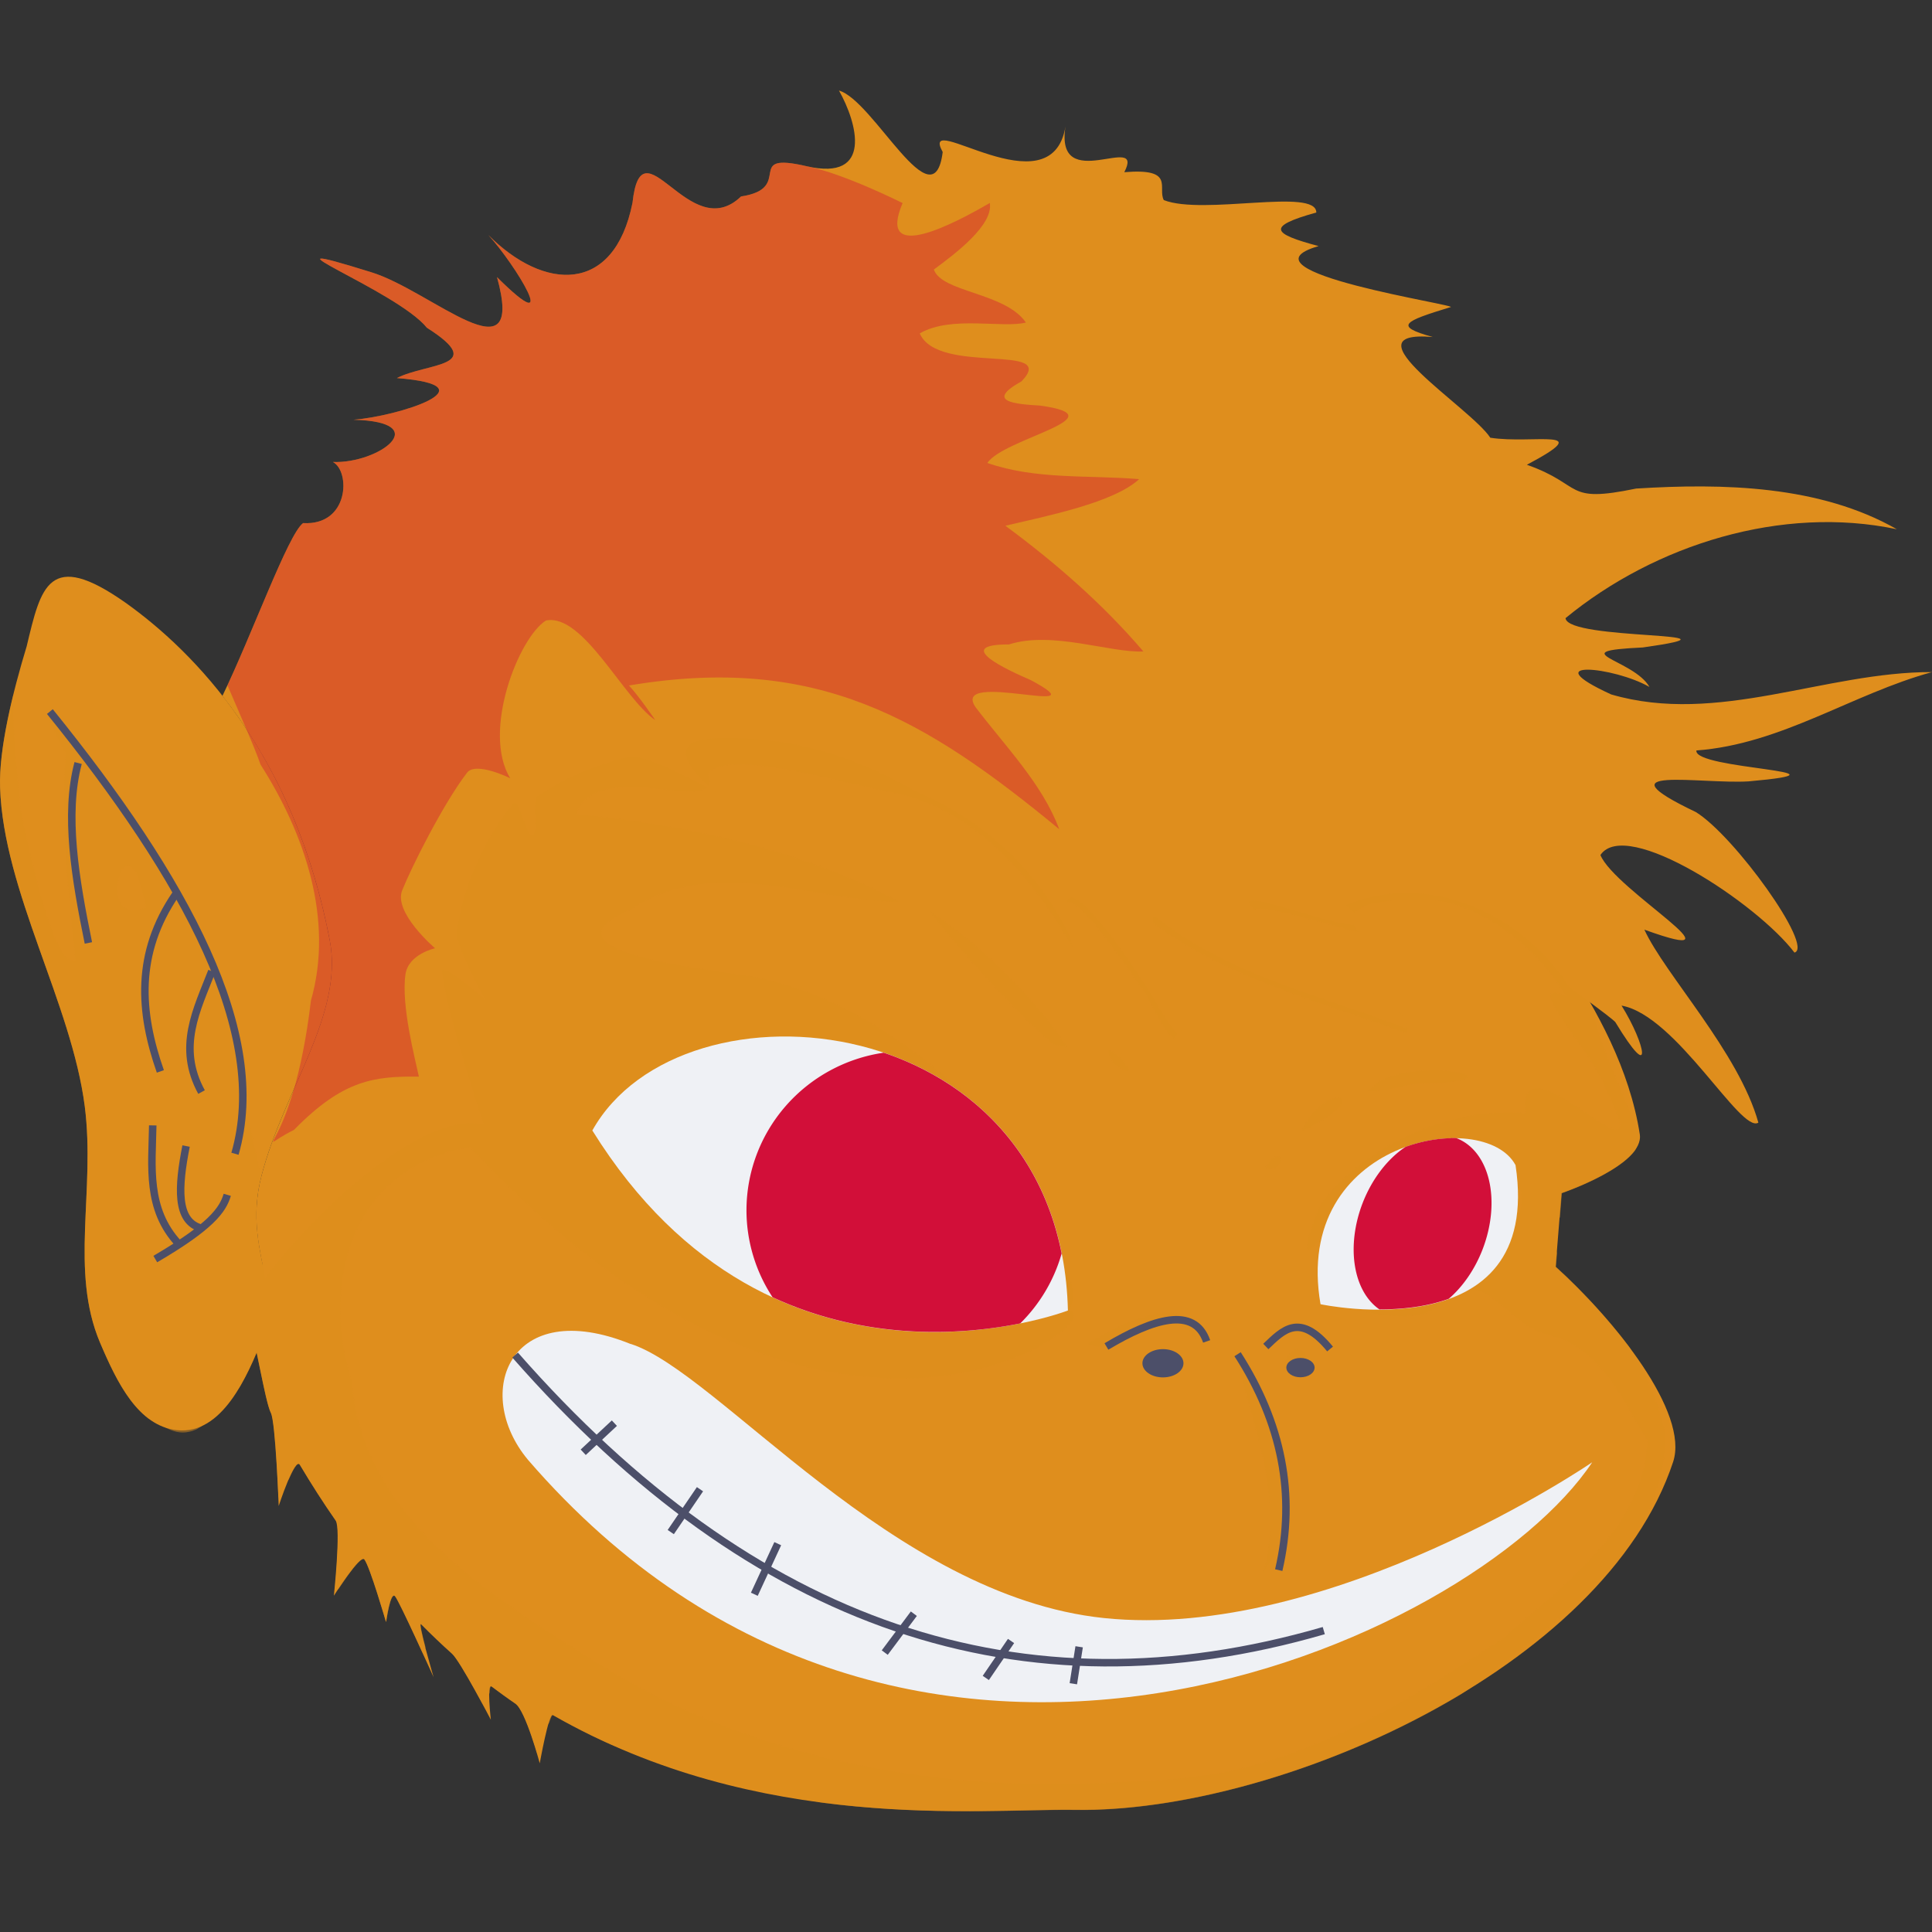 <svg xmlns="http://www.w3.org/2000/svg" width="16" height="16" version="1.1">
 <rect width="100%" height="100%" fill="#333333" stroke="none"/>
 <path style="fill:#df8e1d" d="m 4.214,5.137 8.25,2.216 c 0,0 0.953,0.973 1.116,2.041 0.039,0.254 -0.648,0.487 -0.648,0.487 l -0.049,0.61 c 0.488,0.44 1.108,1.208 0.973,1.616 -0.567,1.716 -3.274,2.907 -4.953,2.881 -0.795,-0.012 -2.609,0.198 -4.325,-0.785 -0.033,-0.019 -0.108,0.4 -0.108,0.4 0,0 -0.117,-0.436 -0.202,-0.494 -0.066,-0.045 -0.131,-0.093 -0.197,-0.142 -0.041,-0.031 -0.006,0.275 -0.006,0.275 0,0 -0.254,-0.486 -0.322,-0.547 -0.086,-0.077 -0.171,-0.158 -0.255,-0.243 -0.037,-0.037 0.103,0.438 0.103,0.438 0,0 -0.284,-0.63 -0.32,-0.671 -0.039,-0.044 -0.074,0.215 -0.074,0.215 0,0 -0.134,-0.462 -0.18,-0.52 -0.034,-0.044 -0.252,0.301 -0.252,0.301 0,0 0.059,-0.558 0.015,-0.622 C 2.679,12.448 2.58,12.294 2.483,12.131 2.442,12.062 2.308,12.472 2.308,12.472 c 0,0 -0.026,-0.697 -0.065,-0.771 -0.049,-0.095 -0.13,-0.628 -0.178,-0.728 l 0.128,-0.594 z"/>
 <path style="fill:#df8e1d" d="M 1.039,4.991 C 1.609,5.397 2.434,6.233 2.731,7.788 2.848,8.403 2.351,9.023 2.165,9.739 2.014,10.321 2.336,10.659 2.176,11.075 2.05,11.4 1.839,11.884 1.465,11.844 1.145,11.809 0.97,11.452 0.828,11.118 0.577,10.523 0.791,9.862 0.702,9.162 0.592,8.308 0.029,7.382 7.0404456e-4,6.522 -0.01,6.203 0.104,5.737 0.221,5.352 0.339,4.859 0.403,4.544 1.039,4.991 Z"/>
 <path style="opacity:0.5;fill:#df8e1d" d="M 1.18,6.931 C 0.986,6.654 0.058,5.337 0.544,6.241 0.505,6.816 0.563,7.386 0.625,7.955 0.434,8.002 0.247,7.048 0.168,6.699 0.15,6.447 0.101,6.085 0.112,5.747 0.043,6.026 -0.007,6.307 6.9113547e-4,6.522 0.029,7.382 0.592,8.308 0.702,9.162 0.791,9.862 0.577,10.523 0.828,11.118 c 0.102,0.241 0.221,0.492 0.4,0.628 0.138,0.063 0.229,0.166 0.4,0.091 0.17,-0.094 0.351,-0.341 0.351,-0.341 0.057,-0.095 0.106,-0.197 0.147,-0.294 0.041,0.193 0.086,0.437 0.118,0.499 0.033,0.063 0.055,0.552 0.062,0.705 0.017,-0.031 0.037,-0.081 0.061,-0.158 0.008,0.002 0.016,0.004 0.024,0.006 0.036,-0.084 0.075,-0.155 0.093,-0.123 0.097,0.163 0.196,0.318 0.298,0.463 0.04,0.058 -0.003,0.506 -0.012,0.59 0.011,-0.008 0.023,-0.017 0.036,-0.028 0.064,-0.097 0.187,-0.273 0.212,-0.241 0.045,0.057 0.172,0.493 0.177,0.511 0.001,9.09e-4 0.003,0.002 0.004,0.003 0.003,-0.019 0.036,-0.251 0.074,-0.208 0.024,0.027 0.14,0.277 0.227,0.467 0.007,-0.02 0.014,-0.036 0.024,-0.046 -0.028,-0.107 -0.051,-0.206 -0.034,-0.189 0.084,0.085 0.169,0.166 0.255,0.243 0.05,0.044 0.172,0.267 0.249,0.411 0.018,-0.041 0.038,-0.07 0.061,-0.084 0.001,-0.039 0.006,-0.065 0.019,-0.055 0.065,0.05 0.131,0.097 0.197,0.142 0.063,0.043 0.142,0.291 0.18,0.419 0.023,-0.072 0.041,-0.206 0.097,-0.261 0.013,-0.041 0.024,-0.068 0.033,-0.063 0.145,0.083 0.291,0.157 0.437,0.224 4.364e-4,1.85e-4 8.728e-4,4.36e-4 0.001,6.18e-4 0.581,0.247 1.193,0.402 1.816,0.503 0.876,0.111 1.63,0.05 2.07,0.057 0.931,0.014 2.178,-0.346 3.201,-0.962 0.088,-0.061 0.175,-0.124 0.26,-0.191 0.629,-0.49 1.437,-1.08 1.426,-1.964 -0.053,-0.257 -0.162,-0.496 -0.299,-0.718 -0.184,-0.244 -0.406,-0.481 -0.607,-0.663 l 0.009,-0.113 c -0.037,-0.125 -0.022,-0.221 0.024,-0.299 l 0.016,-0.198 c 0,0 0.466,-0.159 0.608,-0.357 0.016,-0.034 0.026,-0.072 0.03,-0.113 C 13.538,9.238 13.137,8.429 13.221,8.398 12.89,7.79 12.464,7.353 12.464,7.353 L 4.214,5.137 2.193,10.379 l -0.02,0.091 c -0.042,-0.209 -0.085,-0.44 -0.009,-0.731 -0.41,-1.696 0.013,-1.261 -0.985,-2.808 z M 6.109,6.331 C 6.455,6.325 7.05,6.497 7.366,6.558 8.08,6.694 8.541,7.26 8.883,7.846 8.603,6.924 9.294,7.955 9.497,8.246 9.969,9.201 9.659,7.959 9.5,7.61 10.133,8.096 10.911,8.285 11.646,8.557 11.789,8.437 10.857,7.959 10.625,7.739 9.913,7.306 10.964,7.654 11.255,7.722 11.064,7.487 11.461,7.439 11.813,7.452 c 0.463,0.015 0.931,0.419 1.154,0.794 -0.393,-0.16 0.234,0.463 0.337,0.788 0.48,0.929 -0.748,-0.531 -0.673,0.184 -0.588,-0.055 -1.316,0.245 -1.7,0.763 -0.252,0.631 -0.004,0.34 0.182,-0.039 0.719,-0.755 -0.226,0.336 0.077,0.758 -0.757,-0.07 0.415,0.357 0.692,0.136 0.411,-0.425 0.542,0.118 0.94,0.219 0.417,0.09 0.624,0.543 0.821,0.88 -0.036,0.722 -0.695,1.193 -1.195,1.631 -0.779,0.518 -1.625,1.042 -2.573,1.151 -0.179,0.022 -0.36,0.033 -0.54,0.038 C 7.805,14.857 6.217,14.583 4.908,13.747 4.051,13.204 3.009,12.574 2.915,11.453 2.652,10.603 2.914,9.667 3.894,9.5 6.937,12.769 9.279,10.867 8.844,10.853 9.054,10.584 8.455,10.097 8.577,10.585 8.698,9.878 8.416,9.356 7.882,8.96 7.408,8.557 6.861,8.187 6.148,8.073 5.861,8.027 4.409,7.879 5.227,7.532 5.915,7.07 6.744,7.47 7.448,7.468 6.634,7.032 5.692,6.833 4.772,6.742 4.945,6.245 6.003,6.791 5.864,6.407 5.905,6.354 5.993,6.333 6.108,6.331 Z m -5.042,0.841 c 0.045,0.008 0.098,0.098 0.14,0.341 C 0.888,7.663 0.951,7.151 1.066,7.172 Z m 6.636,0.379 c 0.257,0.33 0.66,0.782 1.012,1.094 l 0.125,0.032 C 8.616,8.318 8.134,7.82 7.702,7.551 Z m 1.485,1.146 c -0.019,-0.001 -0.015,0.029 0.04,0.118 0.279,0.176 0.016,-0.114 -0.04,-0.118 z m 2.645,0.167 c -0.19,0.005 -0.411,0.049 -0.499,0.171 0.142,0.019 0.294,-0.062 0.441,-0.058 0.609,-0.022 0.375,-0.122 0.058,-0.113 z M 11.066,9.091 c -0.074,0.01 -0.21,0.094 -0.284,0.278 0.373,-0.18 0.38,-0.291 0.284,-0.278 z m 1.166,0.379 C 12.357,9.452 12.822,9.915 12.476,10.179 12.255,10.552 12.424,9.722 12.265,9.675 12.187,9.537 12.191,9.477 12.232,9.471 Z m -1.653,0.106 c -0.024,-0.001 -0.061,0.024 -0.107,0.103 0.143,0.031 0.158,-0.101 0.107,-0.103 z m 1.355,0.077 c 0.014,0.003 0.033,0.014 0.055,0.04 -0.105,0.108 -0.117,-0.051 -0.055,-0.04 z m 0.136,0.098 c 0.032,-0.01 0.075,0.181 0.155,0.331 0.023,0.136 -0.215,0.046 -0.207,-0.043 0.017,-0.203 0.032,-0.282 0.052,-0.288 z m -0.405,0.024 c 0.006,-0.002 0.016,0.002 0.028,0.02 -0.038,0.053 -0.047,-0.013 -0.028,-0.02 z m 0.014,0.078 c 0.009,0.002 0.02,0.01 0.034,0.03 -0.061,0.086 -0.073,-0.038 -0.034,-0.03 z m -0.131,0.083 c 0.029,0.003 0.047,0.035 0.016,0.123 -0.204,0.006 -0.08,-0.129 -0.016,-0.123 z m 0.528,0.297 c 0.009,0.002 0.022,0.015 0.04,0.043 -0.049,0.129 -0.08,-0.053 -0.04,-0.043 z m -0.051,0.192 c 0.006,0.002 0.013,0.01 0.022,0.03 -0.04,0.084 -0.047,-0.037 -0.022,-0.03 z m -2.362,0.445 c -0.216,0.006 -0.52,0.172 -0.659,0.261 0.325,0.128 0.623,-0.407 0.897,-0.047 C 9.891,10.921 9.793,10.867 9.664,10.87 Z m 0.993,0.065 c -0.083,0.004 -0.162,0.046 -0.204,0.161 0.014,0.122 0.182,-0.118 0.254,-0.061 0.497,0.227 0.2,-0.111 -0.05,-0.1 z m -0.433,0.238 c 0.123,0.57 0.425,1.214 0.239,1.847 0.38,-0.479 0.047,-1.324 -0.239,-1.847 z m 0.535,0.004 c -0.042,-0.007 -0.095,0.028 -0.134,0.149 0.268,0.079 0.226,-0.134 0.134,-0.149 z m -1.154,0.072 c -0.103,0.004 -0.19,0.045 -0.026,0.137 0.316,-0.087 0.158,-0.142 0.026,-0.137 z"/>
 <path style="fill:#df8e1d" d="M 6.948,0.75 C 7.099,1.017 7.233,1.503 6.682,1.377 6.146,1.252 6.587,1.559 6.137,1.627 5.708,2.039 5.314,0.982 5.238,1.68 5.085,2.442 4.503,2.408 4.044,1.946 4.266,2.188 4.667,2.842 4.116,2.295 4.357,3.165 3.572,2.406 3.073,2.254 1.997,1.919 3.291,2.408 3.535,2.714 4.051,3.042 3.535,3.003 3.287,3.131 4.1,3.195 3.288,3.45 2.927,3.476 3.601,3.494 3.139,3.84 2.757,3.826 2.903,3.903 2.892,4.354 2.51,4.332 2.385,4.425 2.087,5.258 1.842,5.763 2.214,6.237 2.56,6.893 2.731,7.788 2.848,8.403 2.351,9.023 2.165,9.739 2.075,10.086 2.152,10.345 2.196,10.587 2.394,10.293 3.401,9.19 4.006,9.311 3.898,8.978 3.698,8.359 3.663,8.054 c -0.012,-0.104 0.358,0.228 0.358,0.228 0,0 -0.249,-0.449 -0.234,-0.551 C 3.813,7.352 4.059,6.87 4.251,6.657 4.303,6.599 4.359,6.962 4.416,6.914 4.459,6.878 4.404,6.627 4.449,6.597 4.819,6.342 5.205,6.271 5.205,6.271 5.322,6.224 5.927,6.557 5.927,6.557 c 0,0 -0.603,-0.461 0.081,-0.444 0.519,-0.01 1.061,0.141 1.563,0.435 0.582,0.242 1.049,0.678 1.318,1.265 C 8.618,6.866 9.371,7.952 9.589,8.327 10.088,9.168 9.439,7.556 9.565,7.588 10.172,8.076 10.935,8.241 11.644,8.517 11.78,8.395 10.769,7.879 10.528,7.644 9.741,7.085 11.752,8.014 11.148,7.496 c 0.696,-0.293 1.473,0.09 1.849,0.679 0,0 0.339,0.246 0.38,0.289 0.321,0.53 0.252,0.184 0.052,-0.136 0.455,0.081 0.988,1.064 1.133,0.969 C 14.401,8.717 13.786,8.067 13.618,7.699 14.509,8.021 13.373,7.372 13.254,7.081 13.467,6.765 14.554,7.483 14.861,7.889 15.025,7.842 14.364,6.921 14.044,6.725 13.226,6.334 14.082,6.495 14.481,6.471 15.454,6.384 14.022,6.374 14.049,6.215 14.753,6.163 15.341,5.746 16,5.566 15.116,5.563 14.227,6.009 13.343,5.751 12.699,5.456 13.365,5.52 13.66,5.689 13.53,5.459 12.926,5.394 13.605,5.362 14.576,5.225 12.981,5.308 12.965,5.119 13.709,4.508 14.759,4.182 15.709,4.383 15.071,4.019 14.271,4.001 13.55,4.046 12.946,4.171 13.122,4.017 12.645,3.849 13.239,3.534 12.691,3.68 12.342,3.625 12.18,3.376 11.125,2.728 11.866,2.791 11.536,2.7 11.629,2.661 12.011,2.544 12.123,2.532 10.189,2.249 10.92,2.038 10.538,1.936 10.48,1.877 10.901,1.76 10.903,1.552 9.965,1.786 9.638,1.657 9.584,1.555 9.736,1.391 9.311,1.426 9.487,1.085 8.733,1.625 8.824,1.047 8.707,1.757 7.603,0.889 7.807,1.259 7.732,1.858 7.234,0.83 6.948,0.75 Z M 9.291,8.719 c 0.011,0.036 0.021,0.071 0.031,0.107 0.075,0.039 0.025,-0.046 -0.031,-0.107 z"/>
 <path style="fill:#eff1f5" d="m 5.224,11.13 c 0.725,0.233 2.164,2.087 3.918,2.27 1.873,0.195 4.044,-1.29 4.044,-1.29 -0.991,1.488 -5.672,3.617 -8.814,-0.021 -0.464,-0.557 -0.15,-1.363 0.852,-0.958 z"/>
 <path style="fill:#eff1f5" d="M 4.905,9.363 C 5.646,8.034 8.783,8.326 8.844,10.853 c 0,0 -2.427,0.938 -3.938,-1.49 z"/>
 <path style="opacity:0.4;fill:#d20f39" d="M 6.682,1.377 C 6.146,1.252 6.587,1.559 6.137,1.627 5.708,2.039 5.314,0.982 5.238,1.68 5.085,2.442 4.503,2.408 4.044,1.946 4.266,2.188 4.667,2.842 4.116,2.295 4.357,3.165 3.572,2.406 3.073,2.254 1.997,1.919 3.291,2.408 3.535,2.714 4.051,3.042 3.535,3.003 3.287,3.131 4.1,3.195 3.288,3.45 2.927,3.476 3.601,3.494 3.139,3.84 2.757,3.826 2.903,3.903 2.892,4.354 2.51,4.332 2.392,4.42 2.12,5.167 1.884,5.676 1.993,5.932 2.105,6.179 2.157,6.331 2.521,6.901 2.768,7.612 2.575,8.286 2.423,9.568 2.042,9.553 2.435,9.357 2.844,8.939 3.102,8.913 3.469,8.916 3.44,8.777 3.32,8.326 3.358,8.069 3.382,7.901 3.603,7.853 3.603,7.853 c 0,0 -0.356,-0.303 -0.269,-0.487 0.066,-0.167 0.332,-0.704 0.534,-0.967 0.073,-0.095 0.357,0.046 0.357,0.046 -0.236,-0.388 0.071,-1.165 0.296,-1.306 0.308,-0.064 0.641,0.645 0.906,0.825 0,0 -0.135,-0.198 -0.218,-0.287 C 6.771,5.414 7.669,5.958 8.772,6.867 8.633,6.492 8.322,6.177 8.078,5.855 7.868,5.54 9.15,5.961 8.536,5.632 8.348,5.551 7.879,5.336 8.356,5.337 c 0.356,-0.115 0.843,0.072 1.113,0.058 C 9.133,5.002 8.741,4.66 8.326,4.354 8.68,4.271 9.224,4.162 9.434,3.968 9.015,3.933 8.579,3.974 8.177,3.834 8.311,3.63 9.284,3.452 8.615,3.359 8.404,3.346 8.156,3.327 8.46,3.158 8.772,2.833 7.768,3.111 7.617,2.761 7.878,2.61 8.304,2.721 8.496,2.671 8.324,2.421 7.798,2.422 7.734,2.232 7.909,2.103 8.229,1.863 8.197,1.681 c -0.277,0.161 -0.942,0.518 -0.722,7.2e-4 0,0 -0.487,-0.245 -0.793,-0.305 z"/>
 <path style="fill:#eff1f5" d="M 12.551,9.649 C 12.29,9.163 10.701,9.438 10.936,10.801 c 0,0 1.849,0.396 1.615,-1.152 z"/>
 <path style="fill:none;stroke:#4c4f69;stroke-width:0.062px" d="M 9.163,11.151 C 9.552,10.919 9.892,10.816 9.993,11.109 v 0"/>
 <path style="fill:none;stroke:#4c4f69;stroke-width:0.062px" d="m 10.483,11.151 c 0.142,-0.135 0.28,-0.286 0.532,0.021"/>
 <ellipse style="fill:#4c4f69" cx="9.631" cy="11.29" rx=".17" ry=".117"/>
 <ellipse style="fill:#4c4f69" cx="10.77" cy="11.326" rx=".117" ry=".08"/>
 <path style="fill:none;stroke:#4c4f69;stroke-width:0.062px" d="m 10.249,11.215 c 0.365,0.568 0.486,1.163 0.341,1.788"/>
 <path style="fill:#d20f39" d="m 7.318,8.718 a 1.331,1.32 0 0 0 -1.136,1.304 1.331,1.32 0 0 0 0.216,0.721 c 0.806,0.373 1.596,0.308 2.051,0.217 a 1.331,1.32 0 0 0 0.343,-0.579 C 8.616,9.492 8.009,8.951 7.318,8.718 Z"/>
 <path style="fill:#d20f39" d="m 12.013,9.426 c -0.12,0.003 -0.248,0.027 -0.373,0.072 a 0.532,0.781 21.077 0 0 -0.356,0.467 0.532,0.781 21.077 0 0 0.14,0.879 c 0.181,-3.26e-4 0.386,-0.02 0.574,-0.088 a 0.532,0.781 21.077 0 0 0.28,-0.409 0.532,0.781 21.077 0 0 -0.216,-0.921 0.532,0.781 21.077 0 0 -0.004,-0.001 c -0.015,-2.215e-4 -0.03,-6.546e-4 -0.045,-2.4e-4 z"/>
 <path style="fill:none;stroke:#4c4f69;stroke-width:0.062px" d="m 4.266,11.222 c 1.974,2.251 4.201,3.007 6.697,2.282"/>
 <path style="fill:none;stroke:#4c4f69;stroke-width:0.062px" d="M 4.83,12.027 5.088,11.786"/>
 <path style="fill:none;stroke:#4c4f69;stroke-width:0.062px" d="M 5.555,12.688 5.797,12.333"/>
 <path style="fill:none;stroke:#4c4f69;stroke-width:0.062px" d="M 6.247,13.203 6.441,12.784"/>
 <path style="fill:none;stroke:#4c4f69;stroke-width:0.062px" d="M 7.327,13.686 7.568,13.364"/>
 <path style="fill:none;stroke:#4c4f69;stroke-width:0.062px" d="M 8.164,13.896 8.373,13.59"/>
 <path style="fill:none;stroke:#4c4f69;stroke-width:0.062px" d="M 8.889,13.944 8.937,13.638"/>
 <path style="fill:none;stroke:#4c4f69;stroke-width:0.062px" d="M 0.413,5.893 C 1.54,7.286 2.233,8.558 1.946,9.555"/>
 <path style="fill:none;stroke:#4c4f69;stroke-width:0.062px" d="M 0.732,7.809 C 0.622,7.271 0.534,6.745 0.647,6.319 v 0 0"/>
 <path style="fill:none;stroke:#4c4f69;stroke-width:0.062px" d="M 1.328,8.873 C 1.156,8.384 1.12,7.894 1.456,7.404"/>
 <path style="fill:none;stroke:#4c4f69;stroke-width:0.062px" d="M 1.669,9.044 C 1.465,8.671 1.631,8.361 1.754,8.043"/>
 <path style="fill:none;stroke:#4c4f69;stroke-width:0.062px" d="m 1.265,9.32 c -0.006,0.342 -0.053,0.692 0.213,0.979"/>
 <path style="fill:none;stroke:#4c4f69;stroke-width:0.062px" d="M 1.541,9.491 C 1.475,9.827 1.455,10.116 1.669,10.172"/>
 <path style="fill:none;stroke:#4c4f69;stroke-width:0.062px" d="M 1.882,9.895 C 1.845,10.021 1.746,10.158 1.286,10.427"/>
 <ellipse style="fill:#d20f39" cx="7.726" cy="10.063" rx=".57" ry=".6"/>
 <ellipse style="fill:#d20f39" cx="11.793" cy="10.181" rx=".315" ry=".332"/>
</svg>
